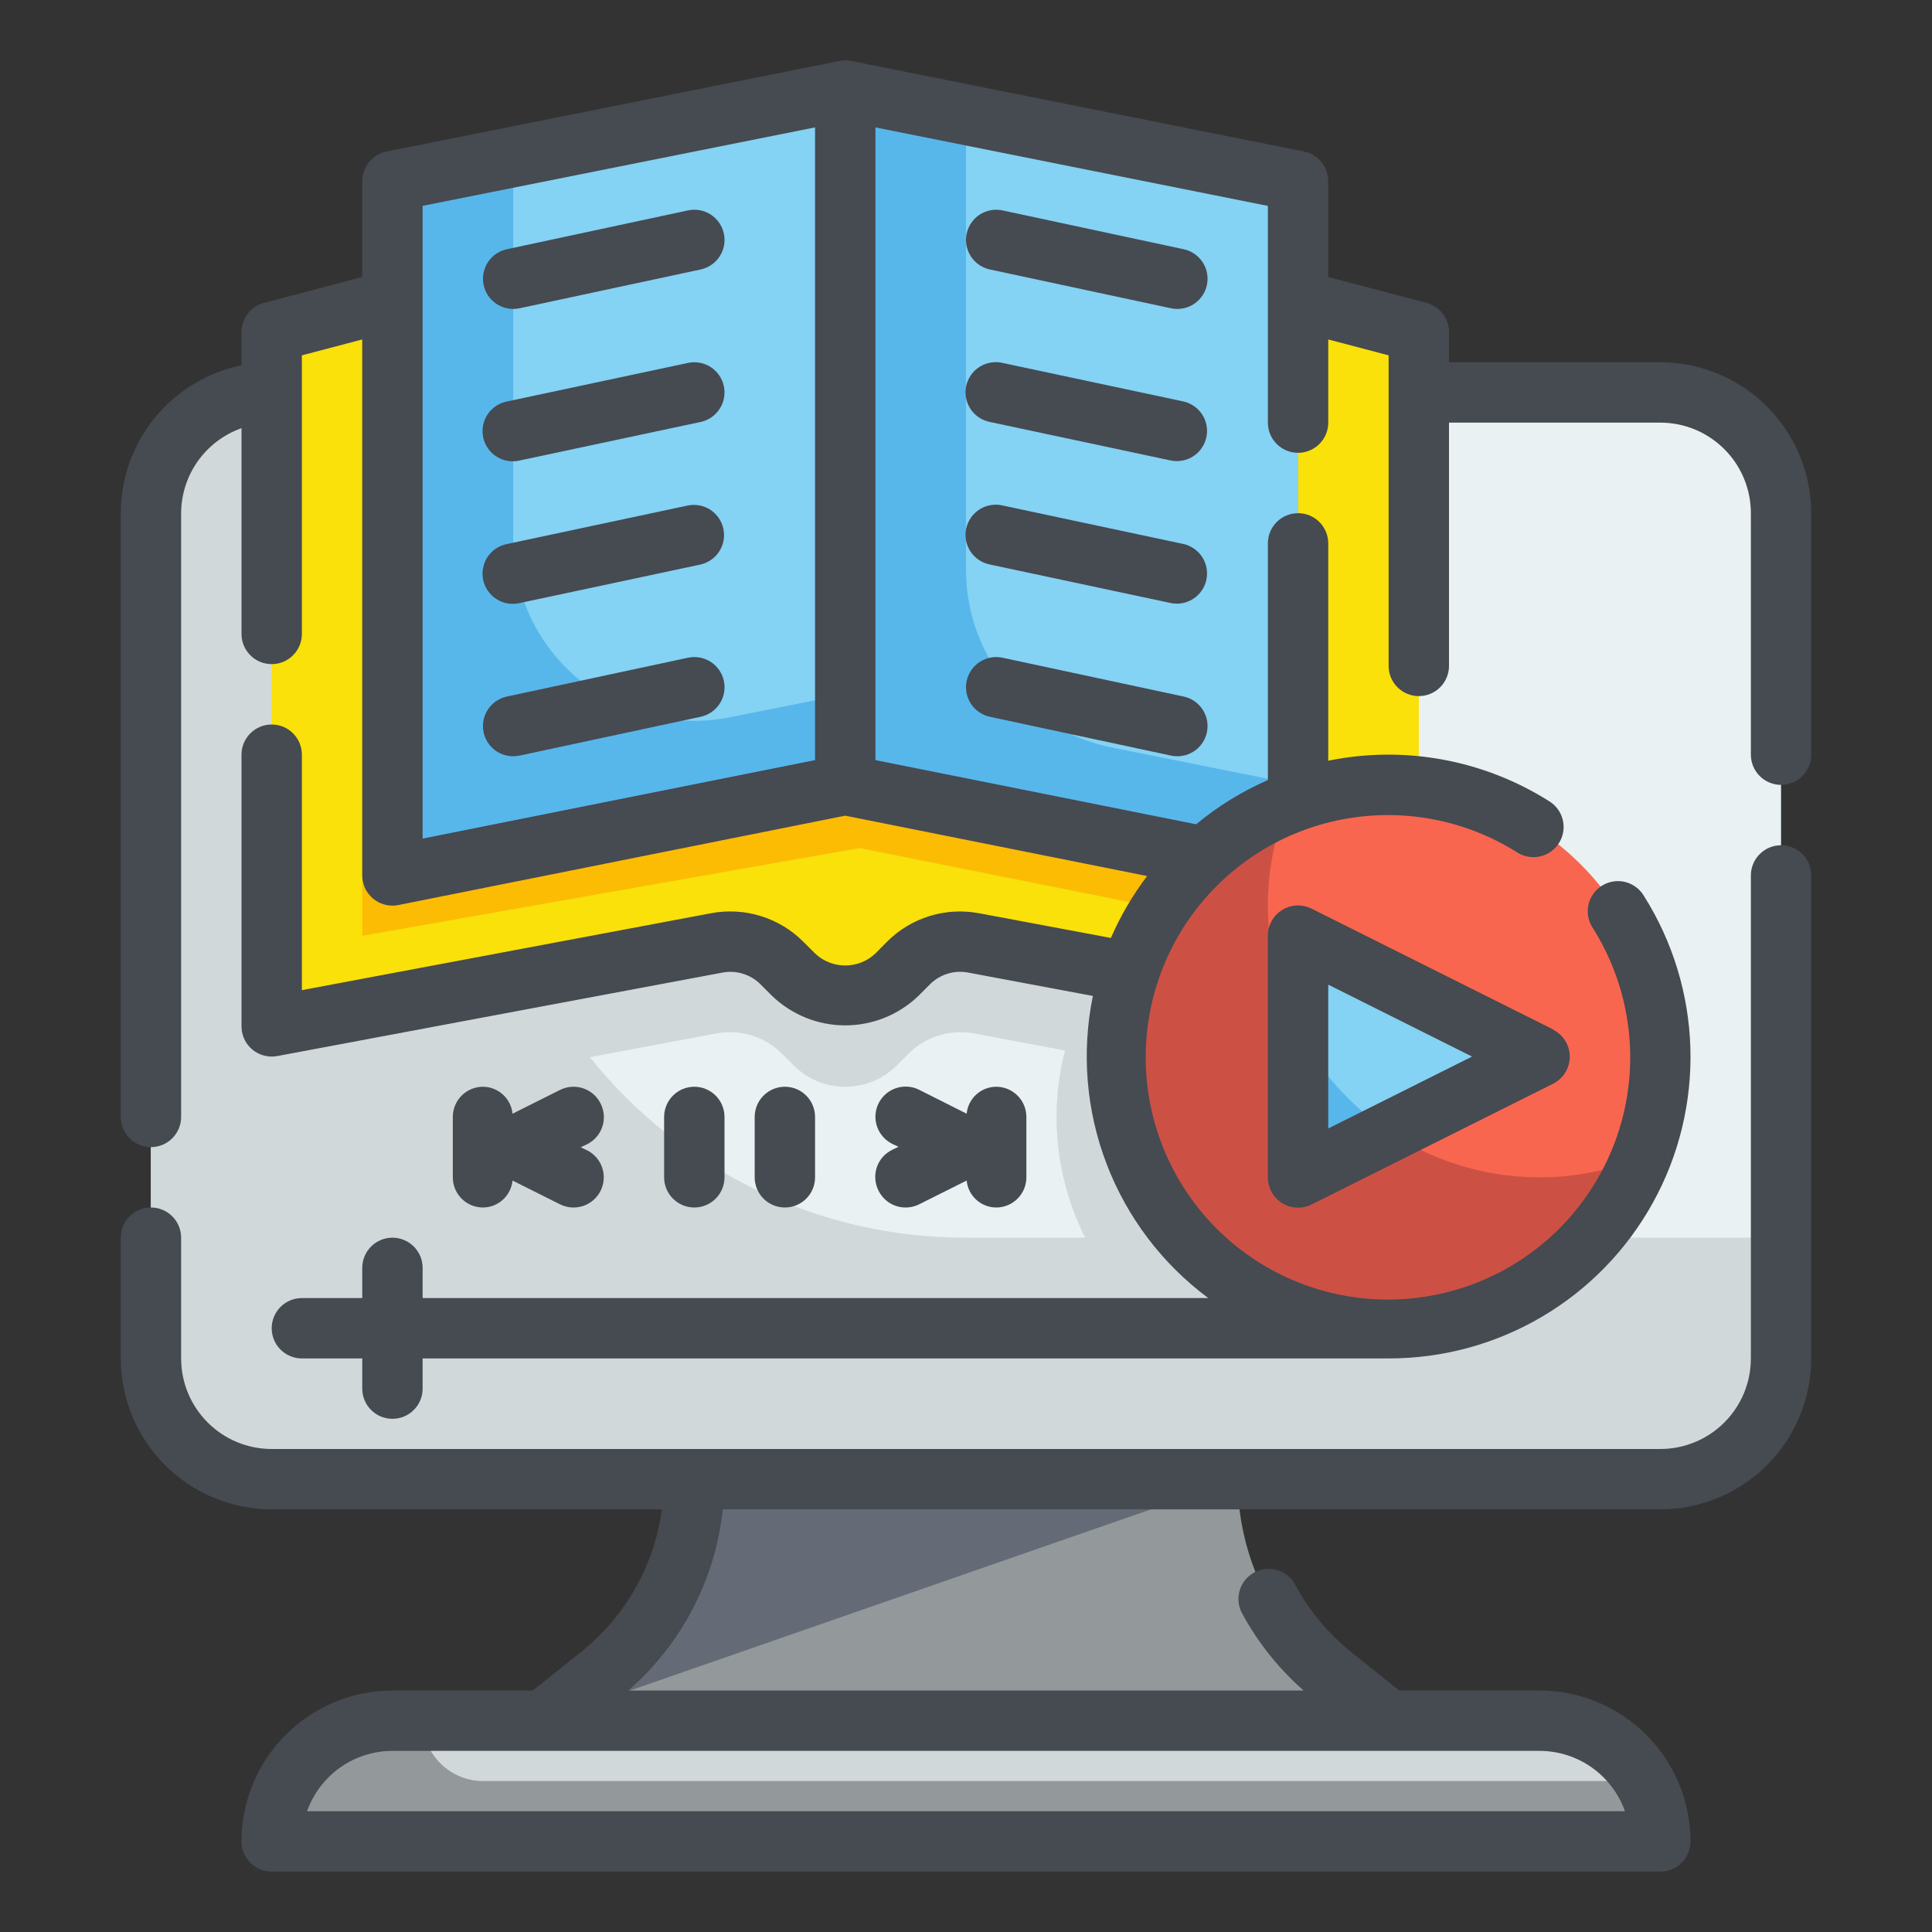 <?xml version="1.0" encoding="UTF-8" standalone="no"?> <svg width="720" height="720" viewBox="0 0 64 64" fill="none" xmlns="http://www.w3.org/2000/svg">
<rect x="0" y="0" width="64" height="64" fill="#333333" stroke="none"/>
<path d="M55 13H9C6.791 13 5 14.791 5 17V45C5 47.209 6.791 49 9 49H55C57.209 49 59 47.209 59 45V17C59 14.791 57.209 13 55 13Z" fill="#E9F1F2"/>
<path d="M52.05 41C52.621 39.861 52.942 38.614 52.993 37.341C53.044 36.069 52.823 34.8 52.345 33.619C51.867 32.438 51.144 31.373 50.222 30.493C49.3 29.614 48.202 28.942 47 28.52V14L43.2 13H9C7.939 13 6.922 13.421 6.172 14.172C5.421 14.922 5 15.939 5 17V45C5 46.061 5.421 47.078 6.172 47.828C6.922 48.579 7.939 49 9 49H55C56.061 49 57.078 48.579 57.828 47.828C58.579 47.078 59 46.061 59 45V41H52.05ZM32 41C29.607 41.003 27.245 40.467 25.088 39.431C22.931 38.396 21.035 36.889 19.54 35.02L23.75 34.23C24.136 34.161 24.533 34.186 24.907 34.302C25.281 34.419 25.622 34.624 25.9 34.9L26.29 35.29C26.514 35.515 26.781 35.694 27.074 35.816C27.368 35.937 27.682 36 28 36C28.318 36 28.632 35.937 28.926 35.816C29.219 35.694 29.486 35.515 29.71 35.29L30.1 34.9C30.378 34.624 30.719 34.419 31.093 34.302C31.467 34.186 31.864 34.161 32.25 34.23L35.28 34.8C34.744 36.88 34.982 39.083 35.95 41H32Z" fill="#D0D8DA"/>
<path d="M9 11V34L23.748 31.235C24.134 31.163 24.531 31.185 24.906 31.301C25.281 31.417 25.622 31.623 25.9 31.9L26.293 32.293C26.517 32.517 26.783 32.695 27.076 32.816C27.369 32.938 27.683 33 28 33V33C28.317 33 28.631 32.938 28.924 32.816C29.217 32.695 29.483 32.517 29.707 32.293L30.1 31.9C30.378 31.623 30.719 31.417 31.094 31.301C31.469 31.185 31.866 31.163 32.252 31.235L47 34V11L28 6L9 11Z" fill="#F9E109"/>
<path d="M12 10.211V31L29 28V7L14.429 9.571L12 10.211Z" fill="#FCBC04"/>
<path d="M43 31L28 28V5L43 8V31Z" fill="#FCBC04"/>
<path d="M43 29L28 26V3L43 6V29Z" fill="#84D2F4"/>
<path d="M13 29L28 26V3L13 6V29Z" fill="#84D2F4"/>
<path d="M43 26V29L28 26V3L32 3.8V18.88C32.001 20.266 32.481 21.609 33.36 22.681C34.238 23.753 35.461 24.487 36.82 24.76L43 26Z" fill="#57B7EB"/>
<path d="M28 23V26L13 29V6L17 5.2V17.88C16.999 18.768 17.195 19.646 17.575 20.448C17.955 21.252 18.508 21.96 19.195 22.523C19.883 23.086 20.686 23.488 21.549 23.703C22.411 23.916 23.309 23.936 24.18 23.76L28 23Z" fill="#57B7EB"/>
<path d="M46 44C50.971 44 55 39.971 55 35C55 30.029 50.971 26 46 26C41.029 26 37 30.029 37 35C37 39.971 41.029 44 46 44Z" fill="#F8664F"/>
<path d="M54.35 38.35C53.797 39.733 52.909 40.956 51.766 41.911C50.624 42.866 49.262 43.523 47.803 43.822C46.344 44.121 44.834 44.054 43.408 43.626C41.981 43.198 40.684 42.422 39.63 41.37C38.578 40.316 37.802 39.019 37.374 37.592C36.946 36.166 36.879 34.656 37.178 33.197C37.477 31.738 38.134 30.377 39.089 29.234C40.044 28.091 41.267 27.203 42.65 26.65C42.219 27.714 41.998 28.852 42 30C42 32.387 42.948 34.676 44.636 36.364C46.324 38.052 48.613 39 51 39C52.148 39.002 53.286 38.781 54.35 38.35V38.35Z" fill="#CC5144"/>
<path d="M43 39V31L51 35L43 39Z" fill="#84D2F4"/>
<path d="M46.02 37.49L43 39V34.11C43.697 35.479 44.737 36.644 46.02 37.49V37.49Z" fill="#57B7EB"/>
<path d="M55 61H9C9 59.939 9.421 58.922 10.172 58.172C10.922 57.421 11.939 57 13 57H51C52.061 57 53.078 57.421 53.828 58.172C54.579 58.922 55 59.939 55 61Z" fill="#D0D8DA"/>
<path d="M41 49H23C23 50.248 22.719 51.481 22.179 52.606C21.638 53.731 20.851 54.72 19.876 55.5L18 57H46L44.123 55.5C43.148 54.72 42.362 53.731 41.821 52.606C41.281 51.481 41 50.248 41 49V49Z" fill="#93999A"/>
<path d="M55 61H9C8.999 60.474 9.102 59.954 9.303 59.468C9.504 58.983 9.799 58.542 10.17 58.17C10.542 57.798 10.983 57.504 11.469 57.303C11.954 57.102 12.475 56.999 13 57H14C14.002 57.53 14.213 58.038 14.588 58.413C14.962 58.787 15.47 58.998 16 59H54.46C54.813 59.608 54.999 60.297 55 61V61Z" fill="#93999A"/>
<path d="M41 49H23C23 50.248 22.719 51.481 22.179 52.606C21.638 53.731 20.851 54.72 19.876 55.5L18 57L41 49Z" fill="#656B76"/>
<path d="M59 28C58.735 28 58.48 28.105 58.293 28.293C58.105 28.48 58 28.735 58 29V45C58 45.796 57.684 46.559 57.121 47.121C56.559 47.684 55.796 48 55 48H9C8.204 48 7.441 47.684 6.879 47.121C6.316 46.559 6 45.796 6 45V41C6 40.735 5.895 40.48 5.707 40.293C5.52 40.105 5.265 40 5 40C4.735 40 4.48 40.105 4.293 40.293C4.105 40.48 4 40.735 4 41V45C4.002 46.326 4.529 47.596 5.466 48.534C6.404 49.471 7.674 49.998 9 50H21.925C21.675 51.858 20.718 53.548 19.252 54.718L17.649 56H13C11.674 56.002 10.404 56.529 9.466 57.466C8.529 58.404 8.002 59.674 8 61C8 61.265 8.105 61.52 8.293 61.707C8.48 61.895 8.735 62 9 62H55C55.265 62 55.52 61.895 55.707 61.707C55.895 61.52 56 61.265 56 61C55.998 59.674 55.471 58.404 54.534 57.466C53.596 56.529 52.326 56.002 51 56H46.351L44.751 54.719C44.001 54.113 43.378 53.366 42.918 52.519C42.858 52.399 42.774 52.292 42.671 52.206C42.569 52.119 42.45 52.054 42.321 52.014C42.193 51.974 42.058 51.96 41.925 51.974C41.791 51.987 41.661 52.028 41.544 52.092C41.426 52.157 41.322 52.245 41.239 52.35C41.156 52.456 41.095 52.577 41.06 52.706C41.025 52.836 41.016 52.971 41.034 53.105C41.052 53.238 41.097 53.366 41.166 53.481C41.686 54.432 42.369 55.285 43.183 56H20.814C22.577 54.467 23.695 52.323 23.944 50H55C56.326 49.998 57.596 49.471 58.534 48.534C59.471 47.596 59.998 46.326 60 45V29C60 28.735 59.895 28.48 59.707 28.293C59.52 28.105 59.265 28 59 28ZM53.829 60H10.171C10.379 59.416 10.762 58.91 11.268 58.551C11.775 58.193 12.38 58.001 13 58H51C51.62 58.001 52.225 58.193 52.732 58.551C53.238 58.91 53.621 59.416 53.829 60V60Z" fill="#464A51"/>
<path d="M55 12H48V11C48 10.779 47.927 10.565 47.792 10.39C47.657 10.215 47.468 10.089 47.255 10.033L44 9.176V6C44 5.769 43.92 5.546 43.775 5.367C43.629 5.189 43.426 5.066 43.2 5.02L28.2 2.02C28.071 1.993 27.937 1.993 27.808 2.02L12.808 5.02C12.581 5.064 12.376 5.187 12.228 5.365C12.081 5.544 12 5.768 12 6V9.176L8.745 10.033C8.531 10.089 8.343 10.215 8.208 10.39C8.073 10.565 8 10.779 8 11V12.1C6.871 12.332 5.857 12.946 5.129 13.839C4.4 14.731 4.001 15.848 4 17V37C4 37.265 4.105 37.52 4.293 37.707C4.48 37.895 4.735 38 5 38C5.265 38 5.52 37.895 5.707 37.707C5.895 37.52 6 37.265 6 37V17C6.003 16.382 6.196 15.779 6.554 15.275C6.912 14.771 7.417 14.39 8 14.184V21C8 21.265 8.105 21.52 8.293 21.707C8.48 21.895 8.735 22 9 22C9.265 22 9.52 21.895 9.707 21.707C9.895 21.52 10 21.265 10 21V11.771L12 11.245V29C12 29.265 12.105 29.52 12.293 29.707C12.48 29.895 12.735 30 13 30C13.067 30.001 13.134 29.994 13.2 29.98L28 27.02L38 29.02C37.52 29.654 37.117 30.342 36.8 31.071L32.43 30.252C31.884 30.15 31.322 30.182 30.792 30.346C30.262 30.51 29.779 30.8 29.387 31.193L29 31.585C28.73 31.841 28.372 31.983 28 31.983C27.628 31.983 27.27 31.841 27 31.585L26.607 31.192C26.214 30.799 25.732 30.509 25.201 30.345C24.671 30.181 24.109 30.149 23.563 30.251L10 32.8V25C10 24.735 9.895 24.48 9.707 24.293C9.52 24.105 9.265 24 9 24C8.735 24 8.48 24.105 8.293 24.293C8.105 24.48 8 24.735 8 25V34C8 34.265 8.105 34.52 8.293 34.707C8.48 34.895 8.735 35 9 35C9.062 35 9.124 34.994 9.185 34.983L23.933 32.218C24.159 32.175 24.392 32.188 24.611 32.256C24.831 32.324 25.031 32.444 25.193 32.607L25.586 32.999C26.236 33.62 27.101 33.967 28 33.967C28.899 33.967 29.764 33.62 30.414 32.999L30.807 32.606C30.969 32.443 31.169 32.323 31.389 32.255C31.608 32.187 31.841 32.174 32.067 32.217L36.203 32.992C35.822 34.851 35.979 36.78 36.656 38.553C37.334 40.326 38.502 41.868 40.026 43H14V42C14 41.735 13.895 41.48 13.707 41.293C13.52 41.105 13.265 41 13 41C12.735 41 12.48 41.105 12.293 41.293C12.105 41.48 12 41.735 12 42V43H10C9.735 43 9.48 43.105 9.293 43.293C9.105 43.48 9 43.735 9 44C9 44.265 9.105 44.52 9.293 44.707C9.48 44.895 9.735 45 10 45H12V46C12 46.265 12.105 46.52 12.293 46.707C12.48 46.895 12.735 47 13 47C13.265 47 13.52 46.895 13.707 46.707C13.895 46.52 14 46.265 14 46V45H46C47.788 45.002 49.543 44.525 51.083 43.617C52.623 42.709 53.891 41.405 54.755 39.84C55.62 38.276 56.048 36.508 55.996 34.721C55.944 32.934 55.413 31.194 54.459 29.682C54.391 29.566 54.301 29.465 54.193 29.386C54.086 29.305 53.963 29.248 53.833 29.216C53.703 29.184 53.568 29.179 53.435 29.201C53.303 29.222 53.176 29.27 53.063 29.342C52.95 29.413 52.852 29.507 52.775 29.617C52.699 29.727 52.645 29.851 52.618 29.982C52.59 30.114 52.589 30.249 52.615 30.381C52.641 30.512 52.693 30.637 52.768 30.748C53.82 32.418 54.219 34.416 53.891 36.362C53.562 38.308 52.527 40.065 50.985 41.296C49.443 42.527 47.502 43.147 45.531 43.038C43.561 42.928 41.7 42.096 40.304 40.701C38.909 39.306 38.076 37.445 37.965 35.475C37.855 33.505 38.474 31.562 39.705 30.02C40.935 28.477 42.691 27.442 44.637 27.113C46.583 26.783 48.582 27.182 50.252 28.233C50.363 28.305 50.487 28.355 50.618 28.378C50.748 28.402 50.882 28.4 51.011 28.371C51.141 28.343 51.263 28.289 51.372 28.213C51.48 28.137 51.572 28.04 51.643 27.927C51.714 27.815 51.761 27.69 51.783 27.56C51.805 27.429 51.801 27.295 51.77 27.166C51.74 27.037 51.685 26.916 51.607 26.808C51.529 26.701 51.431 26.61 51.318 26.541C49.143 25.166 46.521 24.685 44 25.2V18C44 17.735 43.895 17.48 43.707 17.293C43.52 17.105 43.265 17 43 17C42.735 17 42.48 17.105 42.293 17.293C42.105 17.48 42 17.735 42 18V25.841C41.143 26.215 40.343 26.708 39.623 27.305L29 25.18V4.22L42 6.82V14C42 14.265 42.105 14.52 42.293 14.707C42.48 14.895 42.735 15 43 15C43.265 15 43.52 14.895 43.707 14.707C43.895 14.52 44 14.265 44 14V11.245L46 11.771V22.059C46 22.324 46.105 22.579 46.293 22.766C46.48 22.954 46.735 23.059 47 23.059C47.265 23.059 47.52 22.954 47.707 22.766C47.895 22.579 48 22.324 48 22.059V14H55C55.796 14 56.559 14.316 57.121 14.879C57.684 15.441 58 16.204 58 17V25C58 25.265 58.105 25.52 58.293 25.707C58.48 25.895 58.735 26 59 26C59.265 26 59.52 25.895 59.707 25.707C59.895 25.52 60 25.265 60 25V17C59.998 15.674 59.471 14.404 58.534 13.466C57.596 12.529 56.326 12.002 55 12V12ZM14 6.82L27 4.22V25.18L14 27.78V6.82Z" fill="#464A51"/>
<path d="M39.21 8.256L33.21 6.97C33.082 6.942 32.949 6.94 32.82 6.964C32.691 6.988 32.567 7.037 32.457 7.108C32.347 7.179 32.251 7.272 32.177 7.38C32.102 7.488 32.05 7.61 32.022 7.738C31.994 7.866 31.992 7.999 32.016 8.128C32.04 8.257 32.089 8.381 32.16 8.491C32.231 8.601 32.324 8.697 32.432 8.771C32.54 8.846 32.662 8.898 32.79 8.926L38.79 10.212C38.859 10.227 38.93 10.234 39.001 10.234C39.248 10.234 39.486 10.143 39.67 9.977C39.854 9.812 39.97 9.585 39.996 9.339C40.022 9.093 39.956 8.847 39.811 8.647C39.666 8.447 39.452 8.308 39.21 8.256V8.256Z" fill="#464A51"/>
<path d="M32.79 23.744L38.79 25.03C38.859 25.045 38.93 25.052 39.001 25.052C39.248 25.052 39.486 24.961 39.67 24.795C39.854 24.63 39.97 24.403 39.996 24.157C40.022 23.911 39.956 23.665 39.811 23.465C39.666 23.265 39.452 23.125 39.21 23.074L33.21 21.788C33.082 21.76 32.949 21.758 32.82 21.782C32.691 21.806 32.567 21.855 32.457 21.926C32.347 21.997 32.251 22.09 32.177 22.198C32.102 22.306 32.05 22.427 32.022 22.556C31.994 22.684 31.992 22.817 32.016 22.946C32.04 23.075 32.089 23.199 32.16 23.309C32.231 23.419 32.324 23.515 32.432 23.589C32.54 23.664 32.662 23.716 32.79 23.744V23.744Z" fill="#464A51"/>
<path d="M32.792 13.978L38.792 15.256C39.05 15.306 39.317 15.254 39.536 15.109C39.755 14.964 39.908 14.739 39.963 14.483C40.017 14.226 39.969 13.958 39.828 13.737C39.686 13.516 39.464 13.359 39.208 13.3L33.208 12.022C33.079 11.992 32.945 11.989 32.814 12.011C32.683 12.034 32.558 12.082 32.447 12.154C32.335 12.225 32.238 12.318 32.163 12.427C32.087 12.536 32.034 12.659 32.006 12.789C31.979 12.918 31.977 13.052 32.002 13.183C32.027 13.313 32.077 13.437 32.15 13.548C32.223 13.659 32.318 13.754 32.428 13.828C32.538 13.901 32.662 13.953 32.792 13.978Z" fill="#464A51"/>
<path d="M32.792 18.7L38.792 19.978C39.05 20.029 39.317 19.976 39.536 19.831C39.755 19.686 39.908 19.461 39.963 19.205C40.017 18.948 39.969 18.68 39.828 18.459C39.686 18.238 39.464 18.081 39.208 18.022L33.208 16.744C33.079 16.714 32.945 16.711 32.814 16.733C32.683 16.756 32.558 16.804 32.447 16.876C32.335 16.947 32.238 17.04 32.163 17.149C32.087 17.258 32.034 17.381 32.006 17.511C31.979 17.64 31.977 17.774 32.002 17.905C32.027 18.035 32.077 18.159 32.15 18.27C32.223 18.381 32.318 18.476 32.428 18.549C32.538 18.623 32.662 18.674 32.792 18.7V18.7Z" fill="#464A51"/>
<path d="M17 10.234C17.071 10.234 17.142 10.227 17.211 10.212L23.211 8.926C23.47 8.87 23.697 8.714 23.841 8.491C23.985 8.268 24.035 7.997 23.979 7.738C23.923 7.479 23.767 7.252 23.544 7.108C23.321 6.964 23.05 6.914 22.791 6.97L16.791 8.256C16.549 8.308 16.335 8.447 16.19 8.647C16.045 8.847 15.979 9.093 16.005 9.339C16.031 9.585 16.147 9.812 16.331 9.977C16.515 10.143 16.753 10.234 17 10.234V10.234Z" fill="#464A51"/>
<path d="M22.79 21.788L16.79 23.074C16.548 23.125 16.334 23.265 16.189 23.465C16.044 23.665 15.978 23.912 16.004 24.158C16.03 24.403 16.146 24.631 16.33 24.796C16.514 24.961 16.753 25.052 17 25.052C17.071 25.052 17.142 25.045 17.211 25.03L23.211 23.744C23.47 23.688 23.697 23.532 23.841 23.309C23.985 23.086 24.035 22.815 23.979 22.556C23.923 22.297 23.767 22.07 23.544 21.926C23.321 21.782 23.05 21.732 22.791 21.788H22.79Z" fill="#464A51"/>
<path d="M23.978 12.792C23.923 12.533 23.767 12.306 23.544 12.161C23.322 12.017 23.051 11.967 22.792 12.022L16.792 13.3C16.662 13.325 16.538 13.377 16.428 13.45C16.318 13.524 16.223 13.619 16.15 13.73C16.077 13.841 16.027 13.965 16.002 14.095C15.977 14.226 15.979 14.36 16.006 14.489C16.034 14.619 16.087 14.742 16.163 14.851C16.238 14.96 16.335 15.053 16.447 15.124C16.558 15.196 16.683 15.244 16.814 15.267C16.945 15.289 17.079 15.286 17.208 15.256L23.208 13.978C23.467 13.923 23.694 13.767 23.839 13.544C23.983 13.322 24.033 13.051 23.978 12.792V12.792Z" fill="#464A51"/>
<path d="M22.792 16.744L16.792 18.022C16.662 18.047 16.538 18.099 16.428 18.172C16.318 18.246 16.223 18.341 16.15 18.452C16.077 18.563 16.027 18.687 16.002 18.817C15.977 18.948 15.979 19.082 16.006 19.211C16.034 19.341 16.087 19.464 16.163 19.573C16.238 19.682 16.335 19.775 16.447 19.846C16.558 19.918 16.683 19.966 16.814 19.989C16.945 20.011 17.079 20.008 17.208 19.978L23.208 18.7C23.464 18.641 23.686 18.484 23.828 18.263C23.969 18.042 24.017 17.774 23.963 17.517C23.908 17.261 23.755 17.036 23.536 16.891C23.317 16.746 23.05 16.694 22.792 16.744Z" fill="#464A51"/>
<path d="M51.447 34.1L43.447 30.1C43.294 30.024 43.124 29.988 42.953 29.996C42.783 30.003 42.617 30.055 42.472 30.145C42.327 30.236 42.207 30.362 42.125 30.511C42.042 30.661 41.999 30.829 42 31V39C41.999 39.171 42.042 39.339 42.125 39.489C42.207 39.638 42.327 39.764 42.472 39.855C42.617 39.945 42.783 39.996 42.953 40.004C43.124 40.012 43.294 39.976 43.447 39.9L51.447 35.9C51.613 35.817 51.753 35.689 51.851 35.531C51.949 35.373 52.001 35.191 52.001 35.005C52.001 34.819 51.949 34.637 51.851 34.479C51.753 34.321 51.613 34.193 51.447 34.11V34.1ZM44 37.382V32.618L48.764 35L44 37.382Z" fill="#464A51"/>
<path d="M24 39V37C24 36.735 23.895 36.48 23.707 36.293C23.52 36.105 23.265 36 23 36C22.735 36 22.48 36.105 22.293 36.293C22.105 36.48 22 36.735 22 37V39C22 39.265 22.105 39.52 22.293 39.707C22.48 39.895 22.735 40 23 40C23.265 40 23.52 39.895 23.707 39.707C23.895 39.52 24 39.265 24 39Z" fill="#464A51"/>
<path d="M27 39V37C27 36.735 26.895 36.48 26.707 36.293C26.52 36.105 26.265 36 26 36C25.735 36 25.48 36.105 25.293 36.293C25.105 36.48 25 36.735 25 37V39C25 39.265 25.105 39.52 25.293 39.707C25.48 39.895 25.735 40 26 40C26.265 40 26.52 39.895 26.707 39.707C26.895 39.52 27 39.265 27 39Z" fill="#464A51"/>
<path d="M19.894 36.553C19.776 36.316 19.568 36.135 19.316 36.051C19.065 35.967 18.79 35.987 18.553 36.105L16.978 36.893C16.954 36.65 16.841 36.423 16.66 36.259C16.48 36.094 16.245 36.002 16 36C15.735 36 15.48 36.105 15.293 36.293C15.105 36.48 15 36.735 15 37V39C15 39.265 15.105 39.52 15.293 39.707C15.48 39.895 15.735 40 16 40C16.245 39.998 16.48 39.906 16.66 39.741C16.841 39.576 16.954 39.35 16.978 39.107L18.553 39.895C18.79 40.014 19.065 40.033 19.317 39.949C19.441 39.907 19.557 39.842 19.656 39.755C19.755 39.669 19.836 39.565 19.895 39.447C19.954 39.329 19.989 39.202 19.998 39.071C20.007 38.939 19.991 38.808 19.949 38.683C19.907 38.559 19.842 38.443 19.756 38.344C19.669 38.245 19.564 38.164 19.447 38.105L19.236 38.005L19.447 37.905C19.566 37.846 19.672 37.764 19.759 37.664C19.846 37.565 19.912 37.448 19.953 37.322C19.995 37.197 20.011 37.064 20.001 36.932C19.991 36.8 19.954 36.671 19.894 36.553V36.553Z" fill="#464A51"/>
<path d="M29.105 39.447C29.164 39.565 29.245 39.669 29.344 39.756C29.443 39.842 29.558 39.907 29.683 39.949C29.808 39.991 29.939 40.007 30.07 39.998C30.201 39.989 30.329 39.954 30.447 39.895L32.022 39.107C32.045 39.35 32.159 39.577 32.339 39.742C32.52 39.907 32.755 39.999 33 40C33.265 40 33.52 39.895 33.707 39.707C33.895 39.52 34 39.265 34 39V37C34 36.735 33.895 36.48 33.707 36.293C33.52 36.105 33.265 36 33 36C32.755 36.001 32.52 36.093 32.339 36.258C32.159 36.423 32.045 36.65 32.022 36.893L30.447 36.1C30.21 35.981 29.935 35.962 29.683 36.046C29.431 36.13 29.224 36.311 29.105 36.548C28.986 36.785 28.967 37.06 29.051 37.312C29.135 37.563 29.316 37.771 29.553 37.89L29.764 37.99L29.553 38.09C29.433 38.149 29.327 38.23 29.239 38.331C29.152 38.431 29.085 38.548 29.044 38.674C29.002 38.801 28.986 38.934 28.997 39.067C29.007 39.2 29.044 39.329 29.105 39.447Z" fill="#464A51"/>
</svg>
